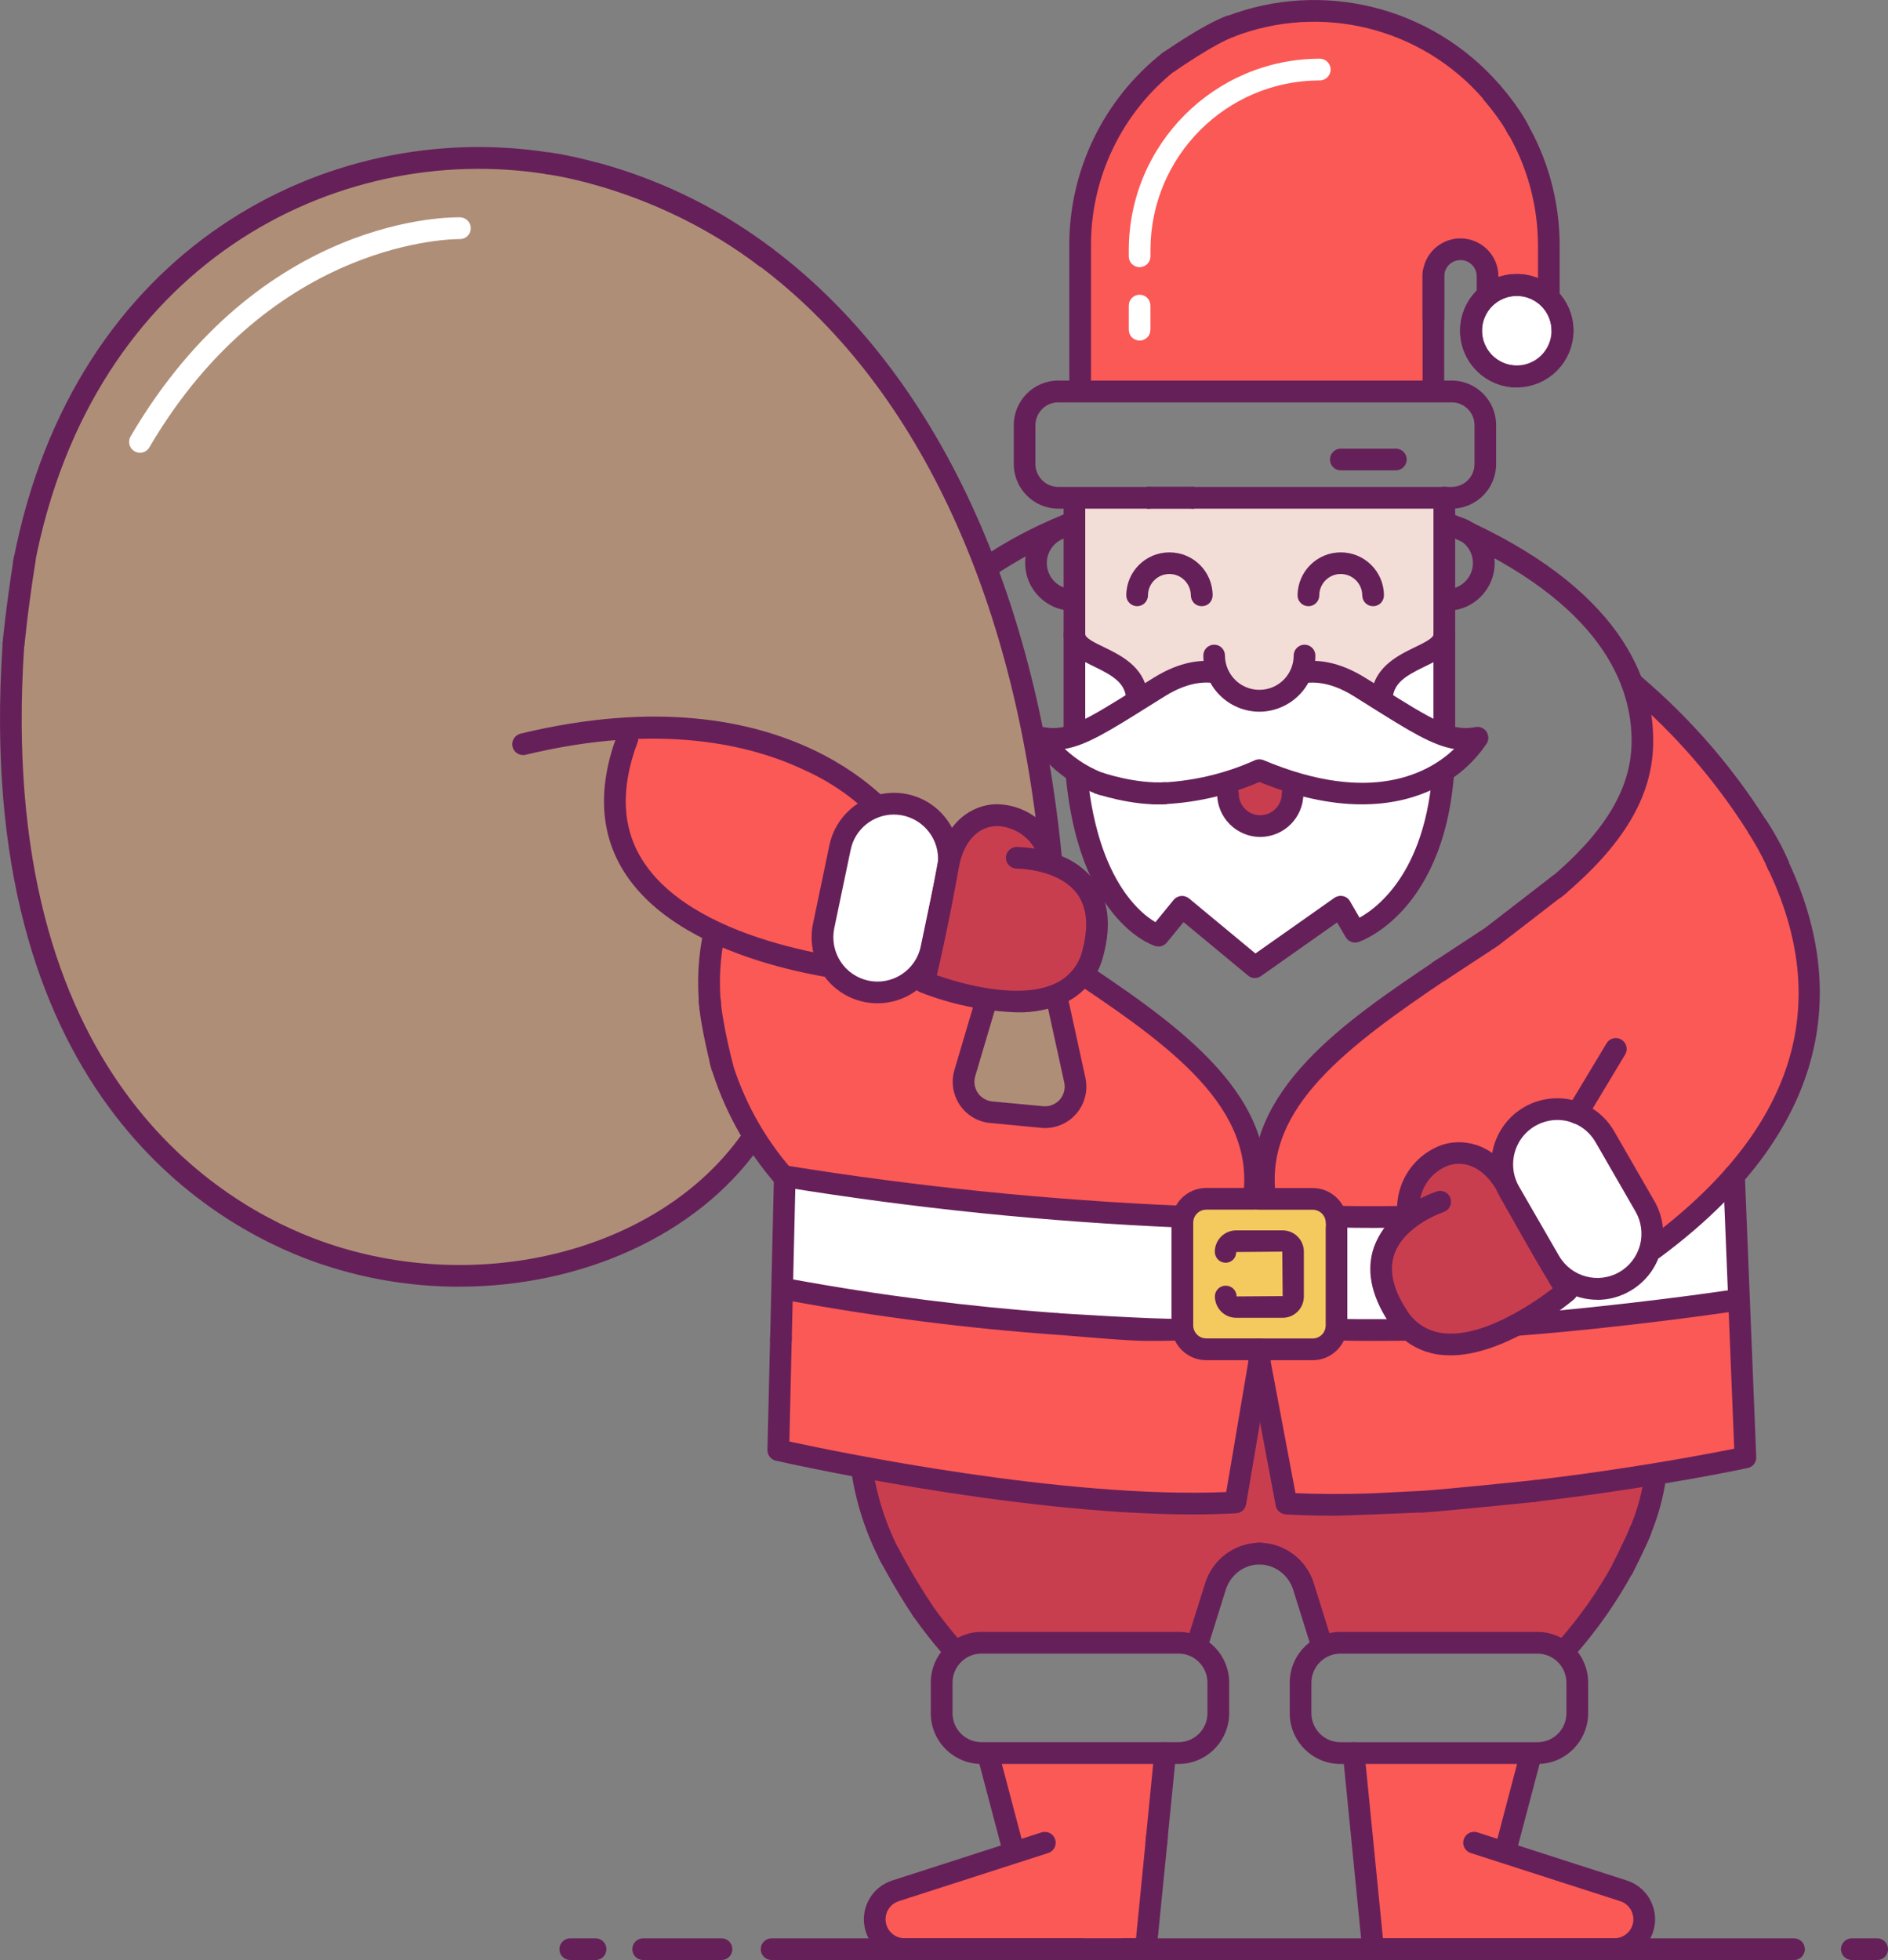 <?xml version="1.0" encoding="UTF-8"?><svg id="Layer_1" xmlns="http://www.w3.org/2000/svg" viewBox="0 0 480 498.25"><rect x="0" y="0" width="480" height="498.25" fill="#808080" stroke="none"/><defs><style>.cls-1{fill:#fff;}.cls-2,.cls-3{fill:#662059;}.cls-4{fill:#c93e4f;}.cls-5{fill:#f4c95e;}.cls-6{fill:#fb5956;}.cls-7{fill:#f2ddd7;}.cls-3{fill-rule:evenodd;}.cls-8{fill:none;stroke:#662059;stroke-miterlimit:10;stroke-width:5.6px;}.cls-9{fill:#af8e77;}</style></defs><path class="cls-9" d="M190.72,290.12C145.3,353.96-8.26,337.7,3.42,164,14.68-3.66,244.98-15.82,267.27,218.67"/><path class="cls-6" d="M320.4,295.1s5.83-29.53,67.46-63.01c43.25-23.47,27.07-58.51,27.07-58.51,82.39,69.22,25.94,125.39,25.94,125.39l2.89,71.53s-68.99,14.7-116.72,11.71l-6.84-37.47-6.11,37.2c-46.82,2.61-116.44-13.32-116.44-13.32l1.66-69.64s-24.56-25.03-16.94-61.88c0,0-36.47-15.78-22.87-49.34,15.56-8.52,43.35,8.82,47.02,4.7,0,0,11.51,14,64.44,52.35,49.06,35.54,49.44,50.29,49.44,50.29Z"/><path class="cls-4" d="M319.27,395.38h0c-5.23,0-9.83,3.39-11.41,8.37l-4.47,14.3-62.51,1.31c-20.91-23.98-21.66-45.47-21.66-45.47l94.88,8.04,6.31-34.01,6.64,34.28c40.67,1.43,93.8-7.01,93.8-7.01,0,0-2.69,20.18-23.58,44.16l-62.51-1.31-4.5-14.3c-1.56-4.98-6.18-8.37-11.41-8.37"/><path class="cls-6" d="M297.43,446l-4.95,49.84h-61.33c-3.74,0-6.91-2.74-7.49-6.43-.58-3.69,1.61-7.26,5.18-8.39l30.13-9.7-6.46-24.56,44.91-.75Z"/><path class="cls-6" d="M389.24,446.75l-6.48,24.56,30.16,9.7c3.54,1.13,5.76,4.7,5.18,8.39-.58,3.69-3.77,6.43-7.49,6.43h-61.35l-4.93-49.84,44.91,.75Z"/><path class="cls-2" d="M456.1,498.25h-170.38c-1.51,0-2.74-1.23-2.74-2.76s1.23-2.76,2.74-2.76h170.38c1.53,0,2.76,1.23,2.76,2.76s-1.23,2.76-2.76,2.76Z"/><path class="cls-2" d="M274.89,498.25h-78.72c-1.53,0-2.76-1.23-2.76-2.76s1.23-2.76,2.76-2.76h78.72c1.53,0,2.76,1.23,2.76,2.76s-1.23,2.76-2.76,2.76Z"/><path class="cls-2" d="M183.45,498.25h-19.93c-1.53,0-2.76-1.23-2.76-2.76s1.23-2.76,2.76-2.76h19.93c1.51,0,2.74,1.23,2.74,2.76s-1.23,2.76-2.74,2.76Z"/><path class="cls-2" d="M151.41,498.25h-6.43c-1.53,0-2.76-1.23-2.76-2.76s1.23-2.76,2.76-2.76h6.43c1.53,0,2.76,1.23,2.76,2.76s-1.23,2.76-2.76,2.76Z"/><path class="cls-2" d="M477.26,498.25h-6.46c-1.51,0-2.76-1.23-2.76-2.76s1.26-2.76,2.76-2.76h6.46c1.51,0,2.74,1.23,2.74,2.76s-1.23,2.76-2.74,2.76Z"/><path class="cls-1" d="M444.01,330.03s-28.73,4.5-55.14,7.09l-30.69,3.29s-11.84,.15-18.6-.05v-31.49c4.45,.13,46.85-5.76,75.35-7.92,6.94-.53,2.44,15.68,6.99,15.33,5.2-.4,18.95-17.32,18.95-17.32l3.14,31.06Z"/><path class="cls-1" d="M199.31,296.53s20.61,6.46,27.52,6.99c28.53,2.16,69.32,5.88,73.77,5.73v28.68c-6.76,.23-18.6,.05-18.6,.05l-30.69-3.29c-26.42-2.59-55.14-7.06-55.14-7.06l3.14-31.09Z"/><path class="cls-4" d="M358.03,308.82c-.88-14.68,16.54-23.12,25.26-6.99,8.72,16.16,15.11,26.34,15.11,26.34,0,0-30.36,25.89-43.13,6.26-13.65-20.99,10.88-28.95,10.88-28.95"/><path class="cls-2" d="M199.21,301.84c-.8,0-1.58-.35-2.11-.98-7.62-8.77-13.27-19.1-16.56-30.29-.3-.93-.05-1.96,.65-2.69,.68-.73,1.68-1.01,2.64-.78,.98,.25,1.73,.98,2.01,1.94,3.07,10.43,8.34,20.06,15.46,28.22,.7,.83,.85,1.99,.4,2.97s-1.43,1.61-2.49,1.61Z"/><path class="cls-2" d="M180.61,258.96c-1.43,0-2.61-1.11-2.76-2.51-.73-6.76-.35-13.57,1.11-20.21,.4-1.46,1.91-2.34,3.37-1.94,1.48,.38,2.34,1.88,1.96,3.37-1.26,6.01-1.58,12.16-.93,18.27,.13,1.51-.98,2.87-2.49,2.99-.1,.03-.18,.03-.25,.03Z"/><path class="cls-2" d="M318.9,306.28c-.78,0-1.53-.33-2.06-.93-.53-.58-.78-1.36-.68-2.14,2.49-23.3-21.29-39.16-46.47-55.95-16.71-11.16-34.01-22.7-43.03-36.82-.83-1.28-.45-2.99,.83-3.82,1.28-.8,2.99-.45,3.82,.85,8.39,13.14,25.21,24.35,41.44,35.19,25.43,16.96,51.72,34.51,48.88,61.15-.15,1.41-1.33,2.46-2.74,2.46Z"/><path class="cls-5" d="M337.8,305.43c1.16,1.13,1.78,2.69,1.78,4.3v26.09c0,1.61-.63,3.17-1.78,4.3-1.13,1.13-2.69,1.78-4.3,1.78h-27.04c-1.61,0-3.14-.65-4.3-1.78-1.13-1.13-1.78-2.69-1.78-4.3v-26.09c0-1.61,.65-3.17,1.78-4.3,1.16-1.16,2.69-1.78,4.3-1.78h27.04c1.61,0,3.17,.63,4.3,1.78Z"/><path class="cls-2" d="M198.53,343.23h-.05c-1.53-.03-2.74-1.28-2.69-2.81l.98-41.52c.08-1.51,1.31-2.69,2.81-2.69,1.53,.03,2.74,1.31,2.69,2.81l-.98,41.52c-.03,1.51-1.26,2.69-2.76,2.69Z"/><path class="cls-2" d="M303.24,384.98c-45.87,0-105.33-13.52-105.99-13.67-1.28-.28-2.16-1.43-2.14-2.74l.68-28.37c.1-1.51,1.33-2.69,2.81-2.71,1.53,.05,2.74,1.31,2.69,2.84l-.6,26.11c11.91,2.59,69.9,14.6,111.06,12.84l5.93-34.99c.18-.98,.83-1.78,1.76-2.14,.93-.35,1.96-.18,2.74,.48,.75,.63,1.11,1.61,.96,2.59l-6.33,37.17c-.2,1.28-1.28,2.24-2.56,2.29-3.54,.2-7.24,.3-11.01,.3Z"/><path class="cls-2" d="M268.53,339.31c-.08,0-.13-.03-.18-.03-22.7-1.63-45.27-4.5-67.66-8.62-1.48-.28-2.49-1.71-2.19-3.22,.28-1.48,1.71-2.49,3.22-2.19,22.14,4.05,44.49,6.89,66.96,8.52,1.48,.08,2.64,1.33,2.59,2.84-.03,1.48-1.26,2.69-2.74,2.69Z"/><path class="cls-2" d="M291.25,340.87c-4.8,0-22.04-1.56-22.32-1.56-1.01,0-1.91-.55-2.39-1.41-.48-.85-.45-1.91,.05-2.76,.5-.85,1.41-1.36,2.41-1.33,.1,0,24.88,1.63,31.49,1.43h.1c1.51,0,2.71,1.21,2.74,2.71,.03,1.51-1.16,2.74-2.66,2.79-2.71,.1-6.21,.13-9.42,.13Z"/><path class="cls-2" d="M299.82,312.04c-33.83-1.46-67.56-4.9-100.96-10.35-.98-.15-1.78-.83-2.14-1.76s-.18-1.96,.48-2.74c.63-.75,1.61-1.11,2.59-.93,33.33,5.4,66.98,8.82,100.71,10.25,.75-.05,1.46,.2,2.01,.7,.53,.53,.83,1.21,.83,1.96,.03,.73-.23,1.43-.73,1.96-.5,.55-1.21,.85-1.94,.88-.23,0-.53,.03-.85,.03Z"/><path class="cls-2" d="M320.4,345.77h-13.72c-4.88,0-8.85-3.97-8.85-8.85v-26.09c0-4.88,3.97-8.85,8.85-8.85h12.21c1.51,0,2.76,1.23,2.76,2.76s-1.26,2.76-2.76,2.76h-12.21c-1.83,0-3.32,1.48-3.32,3.32v26.09c0,1.83,1.48,3.32,3.32,3.32h13.72c1.53,0,2.76,1.23,2.76,2.76s-1.23,2.76-2.76,2.76Z"/><path class="cls-2" d="M326.11,334.99h-11.81c-2.99,0-5.4-2.41-5.43-5.43,0-1.51,1.23-2.74,2.76-2.74s2.76,1.23,2.76,2.74l11.71-.08-.1-11.31-11.71,.1c0,.73-.28,1.43-.78,1.94-.53,.5-1.21,.8-1.94,.78-.73,0-1.43-.3-1.94-.83-.5-.53-.78-1.26-.78-1.99,.03-2.99,2.44-5.4,5.43-5.4h11.81c2.99,0,5.4,2.41,5.4,5.4v11.39c0,3.02-2.41,5.43-5.4,5.43Z"/><path class="cls-2" d="M242.01,421.67c-.8,0-1.56-.33-2.09-.93-2.74-3.14-5.3-6.41-7.69-9.8-.88-1.26-.58-2.97,.68-3.85,1.23-.88,2.97-.58,3.85,.65,2.29,3.24,4.73,6.36,7.34,9.35,.7,.83,.88,1.99,.43,2.97-.45,.98-1.43,1.61-2.51,1.61Z"/><path class="cls-2" d="M226.53,398.77c-1.06,0-2.01-.58-2.49-1.53-3.82-7.21-6.38-15.03-7.59-23.1-.13-1.51,1.01-2.87,2.51-2.99,1.51-.15,2.84,.98,2.99,2.49,1.16,7.39,3.54,14.53,7.04,21.14,.33,.65,.38,1.41,.15,2.11-.25,.7-.73,1.26-1.38,1.58-.4,.2-.8,.3-1.23,.3Z"/><path class="cls-2" d="M299.62,448.41h-50.09c-7.11,0-12.89-5.78-12.89-12.89v-7.77c0-7.14,5.78-12.89,12.89-12.92h37.64c1.51,0,2.76,1.26,2.76,2.76s-1.26,2.76-2.76,2.76h-37.64c-4.07,0-7.36,3.32-7.36,7.39v7.77c0,4.07,3.29,7.36,7.36,7.36h50.09c4.07,0,7.36-3.29,7.36-7.36v-7.77c0-4.07-3.29-7.39-7.36-7.39h-12.34c-1.53,0-2.76-1.23-2.76-2.76s1.23-2.76,2.76-2.76h12.34c7.11,.03,12.87,5.78,12.89,12.92v7.77c-.03,7.11-5.78,12.89-12.89,12.89Z"/><path class="cls-2" d="M304.52,420.36c-.88,0-1.71-.4-2.24-1.13-.5-.7-.65-1.61-.4-2.46l4.5-14.28c1.91-6.16,7.59-10.35,14.02-10.33,1.53,0,2.76,1.23,2.76,2.76s-1.23,2.76-2.76,2.76c-4.02-.03-7.57,2.59-8.77,6.46l-4.47,14.28c-.38,1.16-1.43,1.94-2.64,1.94Z"/><path class="cls-2" d="M291.3,498.25h-61.35c-5.08,0-9.42-3.72-10.2-8.75-.78-5.05,2.21-9.9,7.06-11.46l37.98-12.24c1.46-.45,3.02,.33,3.47,1.78,.48,1.46-.33,3.02-1.78,3.47l-37.98,12.24c-2.26,.73-3.67,2.99-3.29,5.35,.35,2.34,2.39,4.07,4.75,4.07h58.86l2.58-26.09c.18-1.51,1.51-2.59,3.02-2.46,.73,.08,1.41,.43,1.88,.98,.45,.58,.68,1.31,.6,2.04l-2.86,28.57c-.13,1.41-1.33,2.49-2.74,2.49Z"/><path class="cls-2" d="M293.96,471.33c-.08,0-.18,0-.28-.03-.73-.08-1.38-.43-1.86-.98-.45-.58-.68-1.31-.6-2.04l2.26-22.92c.18-1.51,1.51-2.61,3.02-2.46,1.53,.15,2.64,1.51,2.49,3.02l-2.29,22.92c-.13,1.41-1.31,2.49-2.74,2.49Z"/><path class="cls-2" d="M257.7,473.32c-1.26,0-2.36-.83-2.66-2.04l-6.38-24.18c-.38-1.46,.5-2.99,1.96-3.37,1.48-.4,2.99,.48,3.37,1.96l6.38,24.15c.18,.73,.08,1.48-.28,2.11-.38,.63-.98,1.08-1.68,1.28-.23,.05-.48,.08-.7,.08Z"/><path class="cls-2" d="M420.38,320.18c-1.18,.03-2.24-.75-2.61-1.88-.38-1.13,.03-2.39,.98-3.09,37.4-27.7,47.63-59.67,30.41-94.98-.65-1.36-.1-3.02,1.28-3.69,1.36-.65,3.02-.1,3.67,1.28,12.77,26.16,17.57,65.07-32.1,101.84-.48,.35-1.03,.53-1.63,.53Z"/><path class="cls-2" d="M446.67,212.74c-.96,0-1.83-.5-2.34-1.31-8.22-12.99-18.35-24.71-30.03-34.68-.68-.6-1.13-1.01-1.33-1.21-1.08-1.08-1.08-2.84,0-3.92,1.08-1.06,2.81-1.08,3.9,0,.18,.18,.53,.48,1.08,.96,12.09,10.38,22.57,22.49,31.09,35.97,.5,.85,.53,1.91,.05,2.79-.48,.88-1.41,1.41-2.41,1.41Z"/><path class="cls-3" d="M367,308.12c-.1,.03-9.9,3.32-12.49,10.68-1.41,4.1-.4,8.8,3.07,14.12,1.91,3.22,5.2,5.4,8.95,5.93,10.25,1.48,23.45-7.67,28.22-11.34-2.31-3.8-7.49-12.52-13.9-24.35-3.07-5.68-7.64-8.29-12.27-6.99-3.85,1.28-6.71,4.52-7.49,8.52,1.36-.73,2.76-1.33,4.2-1.83,1.46-.48,3.02,.33,3.47,1.76,.48,1.46-.3,3.02-1.76,3.49Zm1.76,36.42c-1.03,0-2.04-.08-3.04-.2-5.3-.75-9.98-3.82-12.77-8.39-4.45-6.84-5.65-13.22-3.62-19,1.21-3.24,3.24-6.11,5.91-8.32-.63-7.97,4.27-15.31,11.84-17.74,5.63-1.61,13.47,.08,18.62,9.65,8.57,15.86,14.95,26.06,15.03,26.16,.73,1.18,.48,2.69-.55,3.59-.73,.6-16.91,14.25-31.42,14.25Z"/><path class="cls-1" d="M413.1,325.76h0c-6.69,3.87-15.26,1.56-19.1-5.13l-10.2-17.67c-3.87-6.69-1.58-15.26,5.1-19.13,6.71-3.85,15.26-1.56,19.13,5.15l10.18,17.64c3.87,6.71,1.58,15.28-5.1,19.13Z"/><path class="cls-3" d="M386.18,290.37c-1.99,3.47-1.99,7.77,0,11.23l10.18,17.64c3.12,5.38,9.98,7.21,15.36,4.12,2.56-1.48,4.45-3.95,5.23-6.84,.75-2.87,.35-5.96-1.13-8.52l-10.18-17.67c-2.01-3.47-5.71-5.63-9.73-5.63-4.02,.03-7.72,2.16-9.73,5.65Zm19.93,40.04c-5.98,0-11.54-3.19-14.53-8.39l-10.18-17.64c-2.99-5.2-3.02-11.61-.03-16.81,2.99-5.2,8.55-8.39,14.53-8.39s11.54,3.22,14.5,8.42l10.18,17.67c2.24,3.85,2.84,8.42,1.68,12.72-1.16,4.3-3.97,7.97-7.82,10.18-2.54,1.48-5.4,2.26-8.34,2.26Z"/><path class="cls-2" d="M321.51,306.28c-1.41,0-2.59-1.06-2.74-2.46-2.87-26.69,23.35-44.28,46.47-59.82,1.28-.85,2.99-.53,3.85,.75,.83,1.26,.5,2.97-.75,3.82-26.39,17.74-46.4,33-44.08,54.64,.08,.78-.18,1.56-.7,2.14-.5,.6-1.26,.93-2.04,.93Z"/><path class="cls-2" d="M395.35,228.57c-1.16,0-2.19-.73-2.59-1.81-.4-1.11-.05-2.31,.83-3.07,14.2-11.89,20.94-22.85,21.21-34.56,.33-14.7-7.51-35.84-46.7-53.03-1.16-.5-1.91-.85-2.26-1.03-1.31-.78-1.76-2.46-1.01-3.77,.75-1.33,2.44-1.78,3.74-1.03,.28,.13,.85,.4,1.71,.75,42.02,18.42,50.39,41.85,50.02,58.26-.3,13.4-7.67,25.66-23.17,38.65-.53,.4-1.11,.63-1.78,.63Z"/><path class="cls-2" d="M250.96,146.96c-1.21,0-2.29-.8-2.64-1.96-.35-1.16,.08-2.41,1.08-3.09,6.48-4.35,13.32-7.99,20.53-10.93,.78-.33,1.33-.58,1.61-.7,1.33-.73,2.99-.25,3.74,1.06,.75,1.33,.28,2.99-1.03,3.74-.33,.18-1.08,.53-2.19,.98-6.89,2.81-13.4,6.28-19.58,10.43-.45,.3-.98,.45-1.53,.48Z"/><path class="cls-2" d="M339.23,385.3c-4.4,0-8.5-.1-12.34-.33-1.28-.08-2.34-1.01-2.56-2.24l-7.06-37.47c-.28-1.51,.7-2.94,2.21-3.22,1.48-.3,2.94,.7,3.22,2.19l6.66,35.34c5.86,.25,12.29,.28,19.33,.05,.03,0,12.86-.65,12.89-.65,1.51,0,2.74,1.21,2.76,2.71,.03,1.51-1.18,2.74-2.66,2.79-3.32,.13-19.34,.83-22.44,.83Z"/><path class="cls-2" d="M361.87,384.47c-1.48,0-2.71-1.18-2.76-2.66-.03-1.48,1.11-2.74,2.59-2.84,5.6-.38,22.15-2.06,28.21-2.69,1.51-.15,2.87,.96,3.02,2.46,.15,1.53-.96,2.89-2.46,3.04-6.13,.63-22.73,2.31-28.38,2.69h-.2Z"/><path class="cls-2" d="M390.1,381.78c-1.46,0-2.66-1.16-2.76-2.61-.08-1.46,.98-2.74,2.44-2.89,24.78-2.89,44.61-6.71,51.12-8.02l-2.79-69.19c-.05-.98,.45-1.91,1.28-2.46,.83-.53,1.88-.55,2.76-.1,.88,.45,1.43,1.36,1.46,2.36l2.89,71.5c.08,1.36-.85,2.54-2.16,2.81-.23,.05-23.4,5.03-53.94,8.57-.1,0-.2,.03-.3,.03Z"/><path class="cls-2" d="M385.4,339.59c-1.48,0-2.71-1.16-2.76-2.64-.05-1.48,1.08-2.74,2.54-2.87,26.89-2.06,53.77-6.01,53.9-6.04,.98-.15,1.96,.23,2.59,1.01,.6,.75,.78,1.81,.43,2.71-.35,.93-1.18,1.58-2.16,1.73-.13,.03-27.23,4.02-54.32,6.09h-.2Z"/><path class="cls-2" d="M349.21,340.87c-3.19,0-6.69-.03-9.5-.13-1.51-.05-2.69-1.28-2.66-2.79,.03-1.51,1.26-2.71,2.76-2.71h.08c6.61,.2,17.67,.05,17.79,.05,.73-.03,1.43,.25,1.96,.75,.53,.53,.83,1.23,.83,1.96,.03,1.53-1.18,2.79-2.71,2.81-.28,0-4.1,.05-8.55,.05Z"/><path class="cls-2" d="M349.16,312.14c-3.24,0-6.74-.03-9.45-.13-1.51-.05-2.69-1.31-2.66-2.79,.03-1.51,1.26-2.71,2.76-2.74,.03,0,.05,0,.08,.03,6.61,.2,18.35,.03,18.47,.03h.03c1.53,0,2.79,1.23,2.79,2.76s-1.21,2.76-2.74,2.76c-.28,0-4.5,.08-9.27,.08Z"/><path class="cls-2" d="M339.81,313.6c-.73,0-1.43-.28-1.96-.8-.53-.53-.8-1.23-.8-1.96,0-1.83-1.48-3.32-3.32-3.32h-13.75c-1.53,0-2.76-1.26-2.76-2.76s1.23-2.76,2.76-2.76h13.75c4.88,0,8.82,3.97,8.82,8.85,0,.73-.28,1.43-.8,1.96-.5,.53-1.21,.8-1.94,.8Z"/><path class="cls-2" d="M333.72,345.77h-13.75c-1.53,0-2.76-1.23-2.76-2.76s1.23-2.76,2.76-2.76h13.75c1.83,0,3.32-1.48,3.32-3.32v-24.84c0-1.53,1.23-2.76,2.76-2.76s2.74,1.23,2.74,2.76v24.82c0,4.9-3.95,8.87-8.82,8.87Z"/><path class="cls-7" d="M367.33,126.51v62.58c0,40.09-22.67,47.78-22.67,47.78l-3.67-6.36-21.82,15.38-18.55-15.38-5.98,7.36s-21.36-6.69-21.36-53.01v-58.23"/><path class="cls-2" d="M401.01,285.7c-1.01,0-1.91-.53-2.41-1.41-.48-.85-.48-1.94,.05-2.79l9.8-16.29c.5-.83,1.43-1.36,2.41-1.33,.98,.03,1.88,.55,2.36,1.43,.48,.85,.45,1.91-.05,2.76l-9.8,16.29c-.5,.83-1.41,1.33-2.36,1.33Z"/><path class="cls-2" d="M398.39,421.67c-1.08,0-2.06-.63-2.51-1.61-.45-.98-.28-2.14,.43-2.97,5.35-6.08,9.98-12.67,13.87-19.78,.73-1.36,2.39-1.86,3.74-1.13,1.33,.73,1.83,2.41,1.11,3.74-4.1,7.46-8.95,14.4-14.58,20.81-.5,.6-1.28,.93-2.06,.93Z"/><path class="cls-2" d="M416.92,392.19c-.9,0-1.76-.45-2.29-1.21-.5-.75-.6-1.73-.28-2.56,1.86-4.32,3.09-8.8,3.74-13.45,.13-1.51,1.46-2.64,2.97-2.51,1.53,.1,2.66,1.43,2.54,2.97-.68,5.2-2.06,10.2-4.12,15.03-.4,1.06-1.43,1.73-2.56,1.73Z"/><path class="cls-3" d="M340.79,420.36c-4.07,0-7.36,3.32-7.39,7.39v7.77c.03,4.07,3.32,7.36,7.39,7.36h50.09c4.07,0,7.36-3.29,7.36-7.36v-7.77c0-4.07-3.29-7.39-7.36-7.39h-50.09Zm50.09,28.05h-50.09c-7.11,0-12.89-5.78-12.89-12.89v-7.77c0-7.14,5.78-12.89,12.89-12.92h50.09c7.11,.03,12.87,5.78,12.89,12.92v7.77c-.03,7.11-5.78,12.89-12.89,12.89Z"/><path class="cls-2" d="M335.89,420.36c-1.21,0-2.29-.78-2.64-1.94l-4.47-14.28c-1.21-3.87-4.78-6.48-8.8-6.46-1.53,0-2.76-1.26-2.76-2.76s1.23-2.76,2.76-2.76c6.43-.03,12.14,4.17,14.05,10.33l4.47,14.28c.28,.85,.13,1.76-.4,2.46-.5,.73-1.33,1.13-2.21,1.13Z"/><path class="cls-2" d="M410.43,498.25h-61.33c-1.43,0-2.61-1.08-2.76-2.49l-4.93-49.84c-.15-1.51,.96-2.87,2.46-3.02,1.51-.15,2.87,.96,3.02,2.46l4.7,47.35h58.84c2.39,0,4.4-1.73,4.78-4.07,.35-2.36-1.03-4.62-3.29-5.35l-38-12.24c-.93-.3-1.63-1.08-1.86-2.04-.2-.96,.13-1.96,.85-2.64,.73-.65,1.76-.88,2.69-.58l38,12.24c4.85,1.56,7.84,6.41,7.06,11.46-.8,5.03-5.13,8.75-10.23,8.75Z"/><path class="cls-2" d="M382.71,473.32c-.25,0-.48-.03-.7-.08-.7-.2-1.31-.65-1.68-1.28-.38-.63-.48-1.38-.28-2.11l6.36-24.15c.4-1.48,1.91-2.36,3.39-1.96,1.46,.38,2.34,1.91,1.96,3.37l-6.38,24.18c-.33,1.21-1.41,2.04-2.66,2.04Z"/><path class="cls-1" d="M352.42,179.21c0-11.34,15.91-10.58,15.91-16.89v27.82c0,40.09-22.67,47.78-22.67,47.78l-3.69-6.36-21.79,15.38-18.55-15.38-6.01,7.36s-21.34-6.69-21.34-53.01v-23.6c0,6.31,15.91,5.55,15.91,16.89"/><path class="cls-1" d="M397.24,84.06c0,3.09-1.21,6.06-3.39,8.24s-5.15,3.42-8.22,3.42c-4.7,0-8.95-2.84-10.73-7.19-1.81-4.35-.8-9.37,2.51-12.69,3.32-3.34,8.32-4.32,12.67-2.54,4.35,1.81,7.16,6.06,7.16,10.76"/><path class="cls-6" d="M358.03,56.91c3.69,3.17,6.01,7.69,6.38,12.54v28.25h-89.8V62.44c0-32.95,26.67-59.67,59.57-59.67s59.59,26.72,59.59,59.67v12.69l-15.58-.5v-4.4c0-3.8-3.09-6.89-6.89-6.89s-6.89,3.09-6.89,6.89v10.73"/><path class="cls-2" d="M369.06,129.3h-65.87c-1.53,0-2.76-1.23-2.76-2.76s1.23-2.76,2.76-2.76h65.87c3.22,0,5.81-2.61,5.81-5.81v-9.88c0-3.22-2.59-5.81-5.81-5.81h-100.01c-3.19,0-5.78,2.59-5.81,5.81v9.88c.03,3.19,2.61,5.81,5.81,5.81h23.12c1.51,0,2.74,1.23,2.74,2.76s-1.23,2.76-2.74,2.76h-23.12c-6.23,0-11.31-5.08-11.31-11.34v-9.88c0-6.26,5.08-11.34,11.31-11.34h100.01c6.26,0,11.31,5.08,11.31,11.34v9.88c0,6.26-5.05,11.34-11.31,11.34Z"/><path class="cls-2" d="M393.77,77.9c-.73,0-1.43-.3-1.96-.8-.5-.53-.8-1.23-.8-1.96v-12.69c0-10.3-2.79-20.41-8.07-29.26-.78-1.31-.35-2.99,.93-3.8,1.31-.78,3.02-.35,3.8,.96,5.81,9.7,8.87,20.79,8.85,32.1v12.69c0,.73-.28,1.43-.8,1.96-.5,.5-1.21,.8-1.94,.8Z"/><path class="cls-2" d="M379.19,26.1c-.8,0-1.56-.35-2.09-.96-15.73-18.12-41.12-24.43-63.49-15.78-1.41,.55-3.02-.15-3.57-1.56-.55-1.43,.15-3.04,1.58-3.59,24.53-9.5,52.38-2.56,69.64,17.32,.7,.83,.88,1.99,.43,2.97-.45,.98-1.43,1.61-2.51,1.61Z"/><path class="cls-2" d="M274.61,100.47c-.73,0-1.43-.3-1.96-.8-.5-.53-.8-1.23-.8-1.96V62.44c-.05-19.13,8.72-37.22,23.75-49.04,.78-.6,1.81-.75,2.71-.4,.93,.38,1.58,1.21,1.71,2.19,.15,.96-.23,1.94-1.01,2.56-13.7,10.76-21.69,27.24-21.64,44.69v35.26c0,.73-.3,1.43-.83,1.96s-1.21,.8-1.94,.8Z"/><path class="cls-2" d="M364.41,100.47c-.73,0-1.43-.3-1.94-.8-.53-.53-.8-1.23-.8-1.96v-28.25c0-1.53,1.23-2.76,2.74-2.76s2.76,1.23,2.76,2.76v28.25c0,.73-.28,1.43-.8,1.96-.53,.5-1.23,.8-1.96,.8Z"/><path class="cls-2" d="M364.41,83.73c-.73,0-1.43-.28-1.94-.8-.53-.53-.8-1.21-.8-1.96v-10.73c0-3.44,1.83-6.64,4.8-8.34,2.99-1.73,6.66-1.73,9.65,0,2.99,1.71,4.83,4.9,4.83,8.34v4.4c0,1.53-1.23,2.76-2.76,2.76s-2.76-1.23-2.76-2.76v-4.4c0-2.29-1.83-4.12-4.12-4.12s-4.12,1.83-4.12,4.12v10.73c0,.75-.28,1.43-.8,1.96s-1.23,.8-1.96,.8Z"/><path class="cls-2" d="M385.62,98.46c-7.94,0-14.38-6.43-14.38-14.4s6.43-14.4,14.38-14.4,14.38,6.46,14.38,14.4c0,1.53-1.23,2.76-2.76,2.76s-2.74-1.23-2.74-2.76c0-4.9-3.97-8.87-8.87-8.87s-8.87,3.97-8.87,8.87,3.97,8.9,8.87,8.9c1.51,0,2.76,1.23,2.76,2.76s-1.26,2.74-2.76,2.74Z"/><path class="cls-1" d="M289.72,67.92c-.73,0-1.43-.3-1.94-.8-.53-.53-.8-1.23-.8-1.96v-1.58c.03-26.84,21.74-48.61,48.56-48.66,1.53,0,2.76,1.26,2.76,2.76s-1.23,2.76-2.76,2.76c-23.75,.03-43.03,19.33-43.05,43.13v1.58c0,.73-.28,1.43-.8,1.96-.53,.5-1.21,.8-1.96,.8Z"/><path class="cls-1" d="M289.74,86.57c-.75,0-1.43-.3-1.96-.8-.53-.53-.8-1.23-.8-1.96v-6.13c0-1.53,1.23-2.76,2.76-2.76s2.74,1.23,2.74,2.76v6.13c0,.73-.28,1.43-.8,1.96-.5,.5-1.21,.8-1.94,.8Z"/><path class="cls-2" d="M354.89,119.57h-14.02c-1.51,0-2.74-1.23-2.74-2.76s1.23-2.76,2.74-2.76h14.02c1.51,0,2.74,1.23,2.74,2.76s-1.23,2.76-2.74,2.76Z"/><path class="cls-2" d="M319.07,248.63c-.68,0-1.26-.2-1.76-.63l-16.41-13.6-4.25,5.2c-.73,.88-1.88,1.23-2.97,.88-.96-.28-23.27-7.82-23.27-55.62v-58.23c0-1.53,1.23-2.76,2.76-2.76s2.74,1.23,2.74,2.76v58.23c0,35.84,13.17,46.8,17.84,49.56l4.62-5.65c.48-.58,1.13-.93,1.86-1.01,.73-.08,1.46,.15,2.04,.6l16.91,14.02,20.08-14.15c.63-.43,1.43-.6,2.19-.43,.75,.15,1.41,.63,1.78,1.31l2.41,4.17c5.25-2.92,18.8-13.42,18.8-44.21v-62.58c0-1.53,1.23-2.76,2.76-2.76s2.76,1.23,2.76,2.76v62.58c0,41.6-23.55,50.04-24.56,50.39-1.26,.43-2.61-.1-3.27-1.23l-2.19-3.74-19.33,13.62c-.48,.35-1.01,.5-1.58,.5Z"/><path class="cls-2" d="M305.52,154.1c-.73,0-1.43-.28-1.96-.8-.5-.53-.8-1.23-.8-1.96-.03-2.99-2.46-5.43-5.45-5.43s-5.45,2.44-5.45,5.43c0,1.53-1.26,2.76-2.76,2.76s-2.76-1.23-2.76-2.76c.03-6.06,4.93-10.93,10.98-10.93s10.96,4.88,10.98,10.93c0,.73-.3,1.43-.8,1.96-.53,.53-1.23,.8-1.96,.8Z"/><path class="cls-2" d="M349.08,154.1c-.73,0-1.43-.28-1.94-.8-.53-.53-.8-1.23-.8-1.96-.03-2.99-2.46-5.43-5.48-5.43s-5.43,2.44-5.45,5.43c0,1.53-1.23,2.76-2.76,2.76s-2.76-1.23-2.76-2.76c.05-6.06,4.95-10.93,10.98-10.93s10.96,4.88,10.98,10.93c0,.73-.3,1.43-.8,1.96-.53,.53-1.23,.8-1.96,.8Z"/><path class="cls-1" d="M273.18,161.24c0,6.33,15.91,5.58,15.91,16.91"/><path class="cls-2" d="M289.09,180.92c-.73,0-1.43-.3-1.96-.8-.5-.53-.8-1.23-.8-1.96,0-4.42-3.22-6.31-8.12-8.7-3.64-1.76-7.79-3.77-7.79-8.22,0-1.51,1.23-2.76,2.76-2.76s2.74,1.26,2.74,2.76c0,.98,2.61,2.24,4.7,3.24,4.73,2.31,11.23,5.45,11.23,13.67,0,.73-.3,1.43-.83,1.96-.5,.5-1.21,.8-1.94,.8Z"/><path class="cls-1" d="M367.23,161.24c0,6.33-15.91,5.58-15.91,16.91"/><path class="cls-2" d="M351.32,180.92c-.73,0-1.43-.3-1.96-.8-.5-.53-.8-1.23-.8-1.96,0-8.22,6.48-11.36,11.23-13.67,2.09-1.01,4.67-2.26,4.67-3.24,0-1.51,1.23-2.76,2.76-2.76s2.76,1.26,2.76,2.76c0,4.45-4.15,6.46-7.82,8.22-4.9,2.39-8.12,4.27-8.12,8.7,0,.73-.28,1.43-.8,1.96-.5,.5-1.21,.8-1.94,.8Z"/><path class="cls-4" d="M328.62,201.75c0,2.94-1.56,5.65-4.1,7.14-2.54,1.46-5.68,1.46-8.22,0-2.54-1.48-4.12-4.2-4.12-7.14v-11.44h16.59l-.15,11.44Z"/><path class="cls-2" d="M320.4,212.76c-6.06-.03-10.96-4.93-10.96-11.01,0-1.51,1.23-2.76,2.74-2.76s2.76,1.26,2.76,2.76c0,3.02,2.44,5.48,5.45,5.48s5.48-2.46,5.48-5.48c0-1.51,1.23-2.76,2.74-2.76s2.76,1.26,2.76,2.76c0,6.08-4.9,10.98-10.98,11.01Z"/><path class="cls-2" d="M272.78,155.26c-6.71,0-12.14-5.43-12.14-12.14s5.43-12.16,12.14-12.16c1.53,0,2.76,1.23,2.76,2.76s-1.23,2.76-2.76,2.76c-3.67,0-6.64,2.97-6.64,6.64s2.97,6.64,6.64,6.64c1.53,0,2.76,1.23,2.76,2.76s-1.23,2.74-2.76,2.74Z"/><path class="cls-2" d="M367.86,155.26c-1.53,0-2.76-1.23-2.76-2.74s1.23-2.76,2.76-2.76c3.64,0,6.61-2.99,6.61-6.64s-2.97-6.64-6.61-6.64c-1.53,0-2.76-1.23-2.76-2.76s1.23-2.76,2.76-2.76c6.71,0,12.14,5.45,12.14,12.16s-5.43,12.14-12.14,12.14Z"/><path class="cls-1" d="M280.24,199.39c-6.31-2.16-11.76-6.33-15.51-11.86,7.77,1.56,13.55-2.66,30.01-12.92,16.46-10.23,25.46,3.12,25.46,3.12h-.05s9-13.35,25.46-3.12c16.46,10.25,22.24,14.48,30.01,12.92,0,0-14.68,25.38-55.47,8.24h.05c-8.39,3.8-17.49,5.83-26.72,5.93"/><path class="cls-2" d="M294.11,204.47h-.65c-1.53,0-2.76-1.26-2.74-2.76,0-1.53,1.26-2.76,2.76-2.74h.63c8.52-.25,16.91-2.14,24.68-5.6,.8-.43,1.73-.45,2.54-.1,27.55,11.56,42.2,2.99,48.36-2.87-5.55-.93-11.39-4.57-21.49-10.91l-4.05-2.54c-12.84-7.99-20.11,.23-21.49,2.01l-.03,.08c-.53,.83-1.46,1.33-2.44,1.36-.98,0-1.91-.5-2.44-1.33-1.33-1.78-8.55-10.2-21.56-2.11l-4.02,2.51c-10.1,6.33-15.93,9.98-21.46,10.91,3.04,2.84,6.58,5,10.48,6.41,.93,.35,1.61,1.16,1.76,2.14,.18,.96-.18,1.96-.93,2.59-.75,.63-1.78,.8-2.71,.48-6.94-2.39-12.89-6.96-16.96-13.07-.55-.93-.5-2.11,.13-2.99s1.73-1.31,2.79-1.11c6.03,1.21,10.93-1.83,23.98-10.03l4.05-2.51c13.52-8.42,22.82-2.51,26.89,1.33,4.07-3.85,13.35-9.75,26.89-1.33l4.05,2.51c13.04,8.19,17.95,11.23,23.98,10.03,1.06-.2,2.14,.23,2.76,1.11s.7,2.06,.15,2.99c-3.37,5.08-8.09,9.12-13.62,11.66-8.37,4.02-22.8,6.91-44.21-1.81-8.24,3.57-17.09,5.5-26.06,5.71Z"/><path class="cls-7" d="M331.66,166.64c0,6.36-5.15,11.51-11.49,11.51s-11.49-5.15-11.49-11.51"/><path class="cls-2" d="M320.18,180.92c-7.87-.03-14.25-6.41-14.25-14.28,0-1.53,1.23-2.76,2.76-2.76s2.74,1.23,2.74,2.76c.03,4.83,3.92,8.72,8.75,8.72s8.72-3.9,8.72-8.72c0-1.53,1.26-2.76,2.76-2.76s2.76,1.23,2.76,2.76c0,7.87-6.38,14.25-14.25,14.28Z"/><path class="cls-2" d="M267.27,221.43c-1.43,0-2.61-1.08-2.74-2.49-6.48-68.01-31.97-121.85-71.83-151.6-1.21-.9-1.46-2.64-.55-3.85,.9-1.23,2.64-1.48,3.87-.58,41.09,30.71,67.38,85.93,73.99,155.5,.08,.73-.15,1.46-.63,2.01-.45,.58-1.13,.93-1.86,1.01h-.25Z"/><path class="cls-2" d="M184.11,60.96c-.5,0-.98-.13-1.43-.4-9.93-6.11-20.71-10.76-31.97-13.8-.96-.25-1.71-1.01-1.96-1.96s.03-1.96,.7-2.66c.7-.7,1.71-.98,2.66-.73,11.79,3.19,23.05,8.04,33.45,14.43,1.06,.65,1.53,1.91,1.21,3.12-.33,1.18-1.41,2.01-2.66,2.01Z"/><path class="cls-2" d="M6.06,145.88c-.18,0-.33-.03-.5-.05-1.51-.3-2.49-1.73-2.19-3.24C18.6,62.79,83.45,29.94,139.65,38.77c.98,.15,1.81,.83,2.16,1.73,.35,.93,.18,1.96-.43,2.74-.63,.78-1.61,1.16-2.59,1.01C85.23,35.82,23.35,67.27,8.78,143.65c-.25,1.28-1.38,2.24-2.71,2.24Z"/><path class="cls-1" d="M35.59,115.09c-1.01,0-1.91-.53-2.41-1.41-.48-.85-.48-1.91,.03-2.76,33.08-56.45,81.76-55.72,83.82-55.67,1.51,.05,2.69,1.33,2.66,2.84-.05,1.53-1.31,2.74-2.81,2.69-.5,0-47.55-.58-78.92,52.96-.48,.83-1.38,1.36-2.36,1.36Z"/><path class="cls-2" d="M116.75,327.09c-12.57,0-25.03-2.14-36.87-6.36C53.51,311.31-6.96,277.13,.66,163.8c.08-.98,.65-1.83,1.53-2.29,.88-.43,1.94-.35,2.76,.2,.8,.53,1.28,1.48,1.21,2.46-7.36,109.56,50.39,142.33,75.58,151.35,39.76,14.23,85.65,2.61,106.74-27.02,.88-1.23,2.59-1.51,3.85-.63,1.23,.88,1.51,2.61,.63,3.85-16.04,22.54-45.42,35.36-76.2,35.36Z"/><path class="cls-2" d="M229.97,211.18c.48-.9,.4-2.01-.2-2.87-1.11-1.58-28.12-38.53-97.42-21.82-.96,.25-1.71,.98-2.01,1.91-.28,.96-.03,1.99,.65,2.69,.68,.7,1.68,1.01,2.64,.78,34.28-8.27,57.38-2.49,70.73,3.82,8.09,3.59,15.26,9,20.91,15.81,.53,.73,1.36,1.18,2.26,1.16,1.01,0,1.96-.55,2.44-1.48Z"/><path class="cls-9" d="M268.45,252.6l4.8,21.97c.53,2.41-.13,4.95-1.76,6.81-1.63,1.83-4.07,2.81-6.53,2.56l-12.97-1.21c-2.29-.23-4.37-1.46-5.68-3.37-1.31-1.94-1.68-4.35-1.01-6.56l6.13-20.81c1.18-3.95,4.9-6.53,8.97-6.28,3.92,.25,7.21,3.07,8.04,6.89Z"/><path class="cls-3" d="M259.86,248.45c-2.66,0-5.03,1.76-5.76,4.32l-6.16,20.81c-.43,1.43-.18,2.99,.65,4.22,.83,1.23,2.19,2.04,3.67,2.19l12.97,1.21c1.58,.15,3.14-.48,4.2-1.66,1.06-1.21,1.48-2.84,1.13-4.4l-4.8-21.94c-.58-2.64-2.84-4.55-5.5-4.73-.15-.03-.28-.03-.4-.03Zm4.85,38.25l-12.97-1.23c-3.12-.28-5.96-1.96-7.72-4.57s-2.26-5.86-1.38-8.87l6.16-20.81c1.51-5.08,6.23-8.47,11.49-8.27,5.28,.18,9.73,3.92,10.86,9.07l4.8,21.94c.68,3.12-.08,6.36-2.06,8.85-1.99,2.49-4.98,3.92-8.17,3.95-.33,0-.65-.03-1.01-.05Z"/><path class="cls-2" d="M221.33,249.83h-.2c-1.88-.15-46.8-3.64-62.38-28.07-6.26-9.85-6.86-21.61-1.81-34.99,.53-1.41,2.14-2.14,3.54-1.58,1.43,.53,2.16,2.14,1.61,3.54-4.4,11.66-3.97,21.77,1.31,30.03,14.1,22.14,57.71,25.51,58.13,25.56,1.48,.1,2.61,1.36,2.56,2.84-.05,1.48-1.26,2.66-2.76,2.66Z"/><path class="cls-1" d="M230.15,204.59h0c7.54,1.58,12.39,9.02,10.81,16.59l-4.17,19.96c-1.58,7.57-9,12.42-16.56,10.83-7.57-1.58-12.39-9-10.81-16.56l4.17-19.96c1.58-7.57,9-12.44,16.56-10.86Z"/><path class="cls-3" d="M227.23,207.06c-5.3,.03-9.88,3.74-10.96,8.95l-4.17,19.96c-.6,2.92-.03,5.96,1.61,8.47,1.61,2.49,4.17,4.22,7.09,4.85,2.92,.6,5.96,.03,8.44-1.61,2.49-1.63,4.25-4.17,4.85-7.11l4.17-19.93c.68-3.32-.15-6.79-2.29-9.4-2.14-2.64-5.35-4.17-8.75-4.17Zm-7.57,47.63h0c-9.05-1.91-14.85-10.78-12.97-19.86l4.17-19.96c1.23-5.86,5.48-10.63,11.16-12.49,5.71-1.88,11.94-.58,16.41,3.42,4.45,4,6.43,10.08,5.2,15.96l-4.15,19.93c-1.63,7.77-8.47,13.35-16.39,13.35-1.16,0-2.31-.13-3.44-.35Z"/><path class="cls-4" d="M258.5,218.04s25.79-.1,19.35,24.1c-6.01,22.65-42.9,7.51-42.9,7.51,0,0,2.89-11.66,6.13-29.71,3.27-18.07,22.44-15.51,26.19-1.28"/><path class="cls-3" d="M238.19,247.92c5.71,1.99,21.09,6.56,30.39,1.94,3.37-1.66,5.81-4.75,6.64-8.44,1.61-6.13,1.11-10.93-1.51-14.38-4.83-6.26-15.18-6.21-15.18-6.23h-.03c-1.51,0-2.76-1.23-2.76-2.76s1.23-2.76,2.76-2.76c1.53,.03,3.04,.18,4.57,.43-2.04-3.49-5.76-5.68-9.78-5.73-4.8,.18-8.34,4.1-9.5,10.46-2.36,13.25-4.6,23.17-5.6,27.5Zm20.23,9.42c-8.39-.3-16.69-2.04-24.53-5.13-1.26-.5-1.96-1.88-1.63-3.22,.05-.13,2.92-11.81,6.11-29.56,1.94-10.71,8.87-14.78,14.7-15,7.97-.03,14.9,5.4,16.76,13.17,3.22,1.26,6.06,3.34,8.22,6.06,3.74,4.85,4.57,11.28,2.49,19.18-1.23,5.2-4.73,9.6-9.53,11.96-3.95,1.81-8.24,2.66-12.59,2.54Z"/><path class="cls-8" d="M3.42,164s.79-8.94,2.92-22.24"/><path class="cls-8" d="M139.04,41.48s28.72,3.33,55.95,24.16"/><path class="cls-8" d="M183.71,271.53s-2.89-10.9-3.3-17.5"/><path class="cls-8" d="M296.82,15.99s10.59-7.46,16.32-9.43"/><path class="cls-8" d="M379.07,23.28s4.74,5.27,7.06,10"/><line class="cls-8" x1="291.59" y1="126.53" x2="303.58" y2="126.53"/><path class="cls-8" d="M279.14,198.99s9.1,3.19,17.38,2.63"/><circle class="cls-8" cx="385.62" cy="84.07" r="11.62"/><path class="cls-8" d="M365.55,247.12l13.6-8.93s14.66-11.27,17.68-13.65"/><path class="cls-8" d="M446.67,209.96s3.32,4.93,5.64,10.44"/><path class="cls-8" d="M225.79,394.57s3.71,7.29,8.91,15.05"/><path class="cls-8" d="M412.36,399.07s3.69-7.2,4.85-10.31"/></svg>